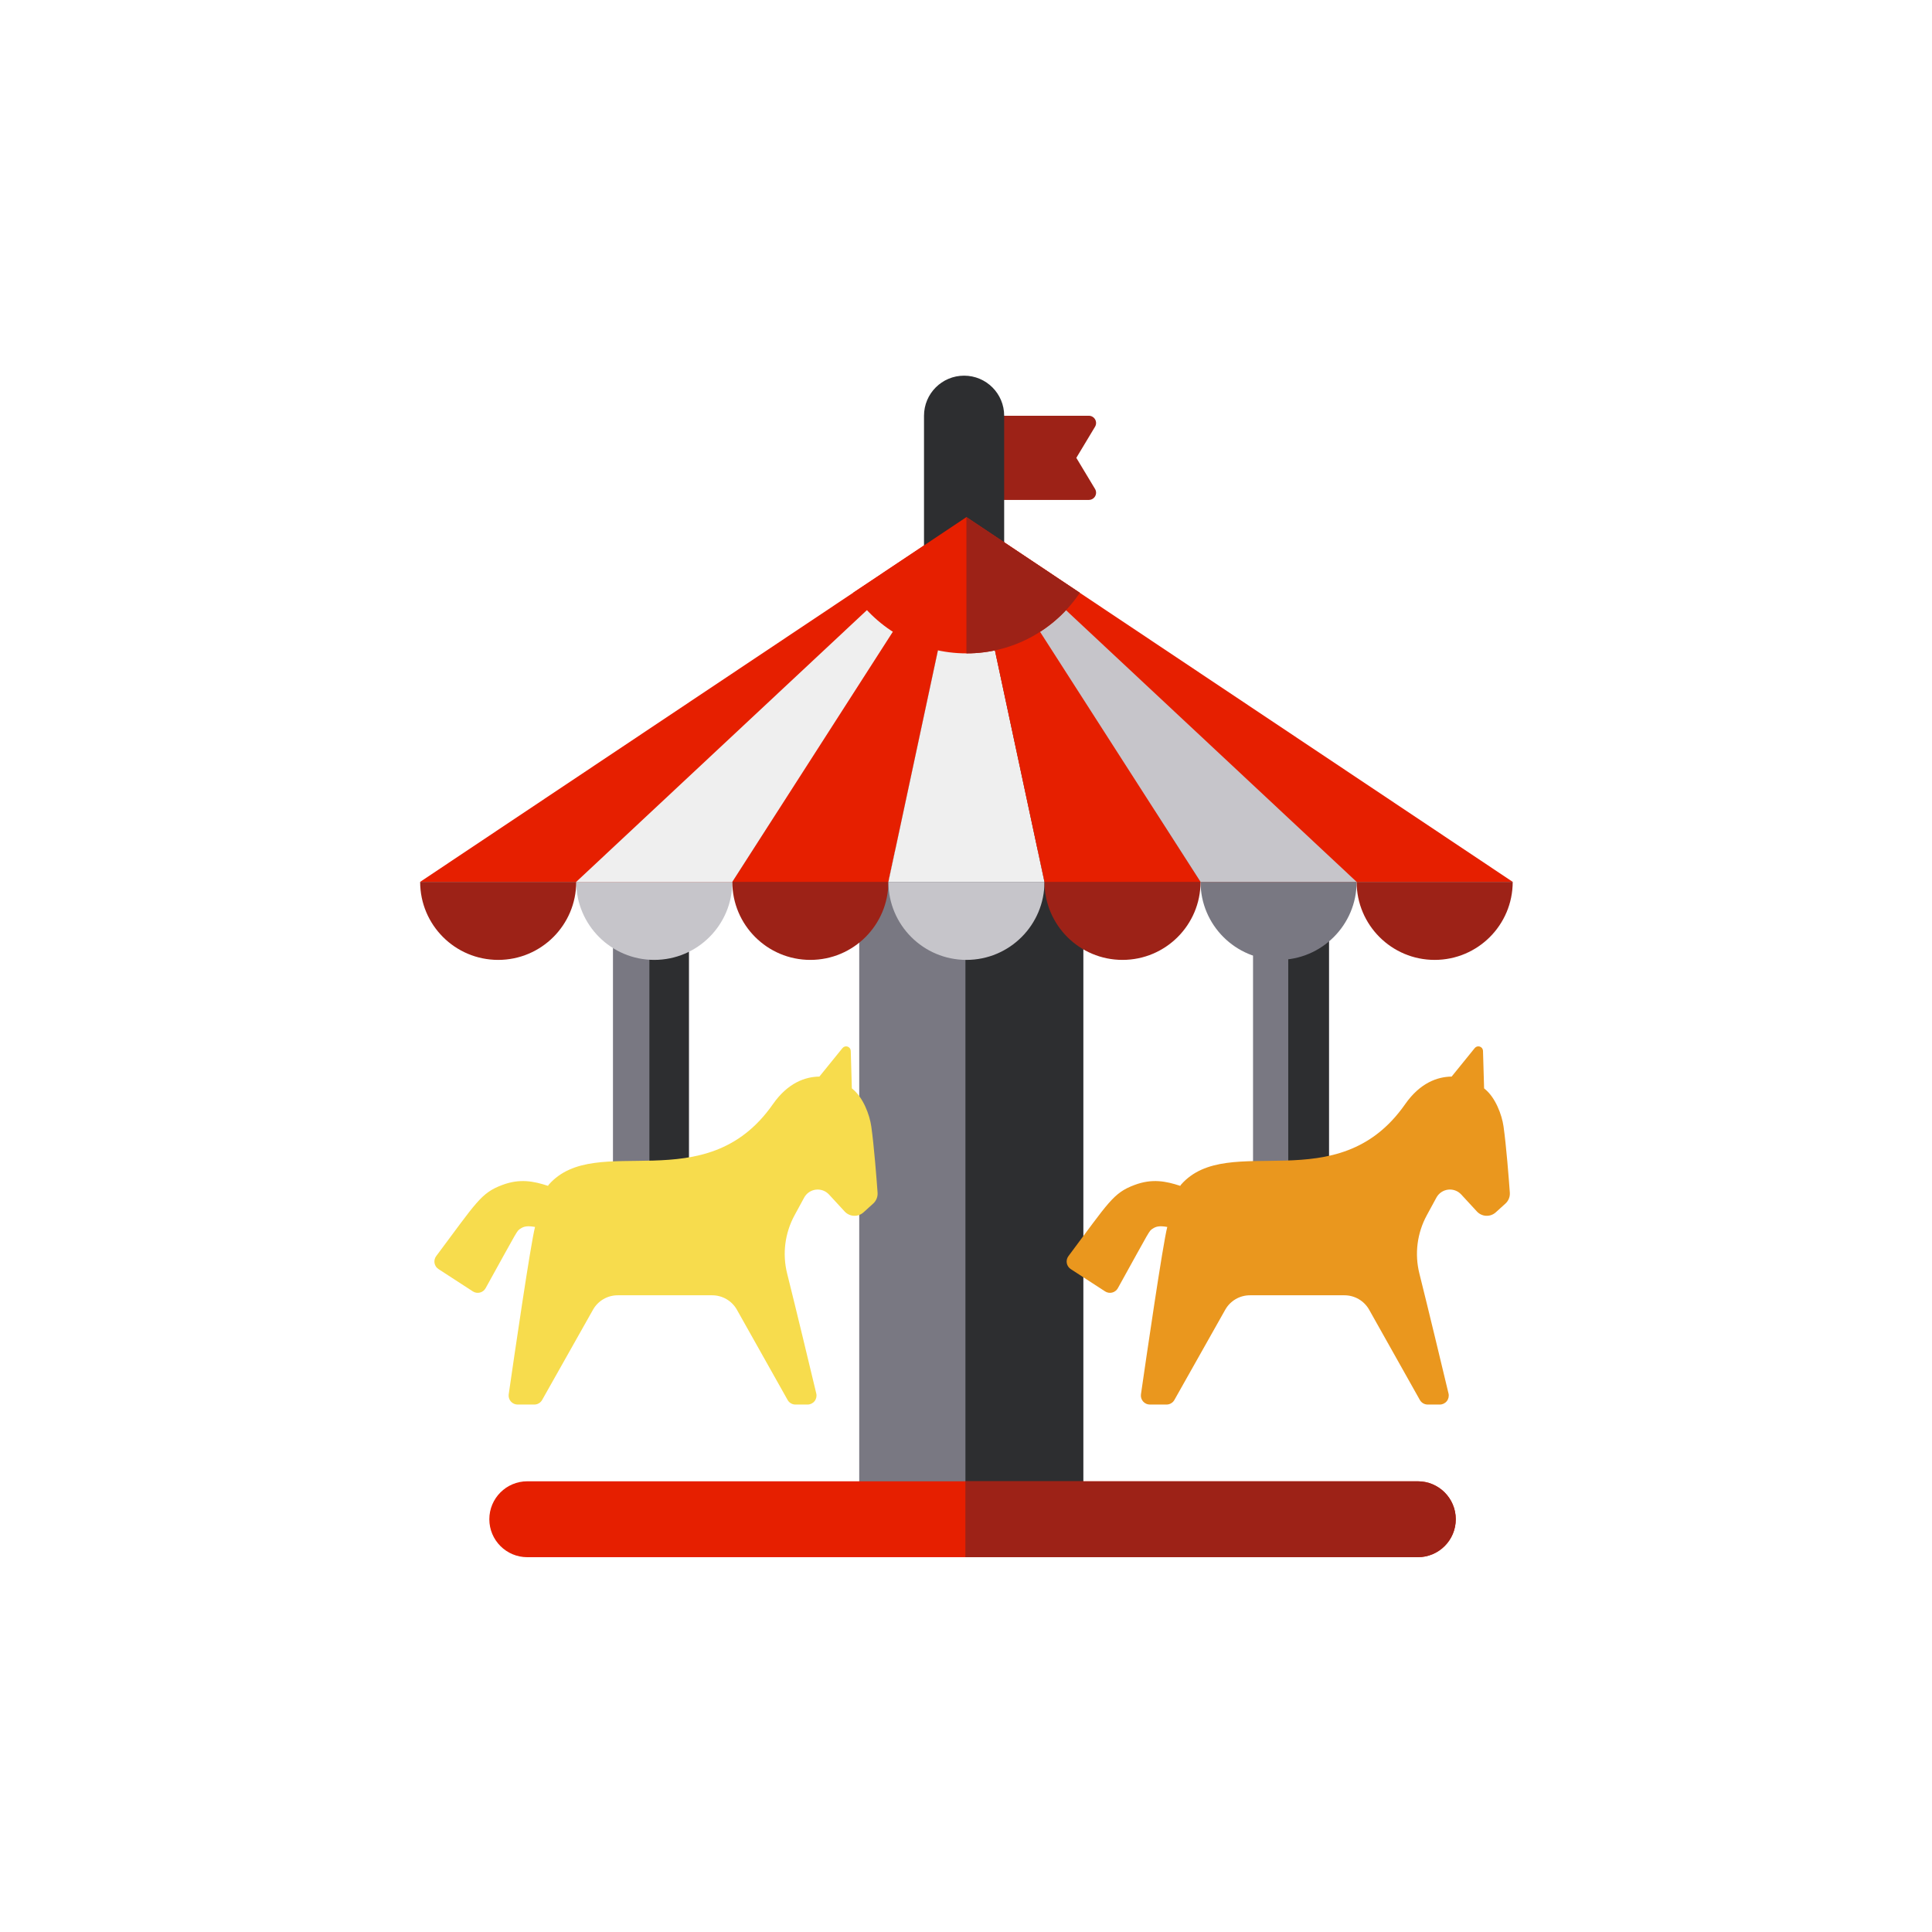 <?xml version="1.0" encoding="UTF-8" standalone="no"?>
<!-- Uploaded to: SVG Repo, www.svgrepo.com, Generator: SVG Repo Mixer Tools -->

<svg
   version="1.1"
   id="Layer_1"
   viewBox="0 0 108 108"
   xml:space="preserve"
   sodipodi:docname="Amusement Park Icon.svg"
   width="108"
   height="108"
   inkscape:version="1.3.2 (091e20e, 2023-11-25)"
   xmlns:inkscape="http://www.inkscape.org/namespaces/inkscape"
   xmlns:sodipodi="http://sodipodi.sourceforge.net/DTD/sodipodi-0.dtd"
   xmlns="http://www.w3.org/2000/svg"
   xmlns:svg="http://www.w3.org/2000/svg"><defs
   id="defs20" /><sodipodi:namedview
   id="namedview20"
   pagecolor="#ffffff"
   bordercolor="#000000"
   borderopacity="0.25"
   inkscape:showpageshadow="2"
   inkscape:pageopacity="0.0"
   inkscape:pagecheckerboard="0"
   inkscape:deskcolor="#d1d1d1"
   inkscape:zoom="3.3868041"
   inkscape:cx="65.105625"
   inkscape:cy="51.671131"
   inkscape:window-width="1432"
   inkscape:window-height="907"
   inkscape:window-x="0"
   inkscape:window-y="39"
   inkscape:window-maximized="0"
   inkscape:current-layer="Layer_1" />























<g
   id="g20"
   transform="matrix(0.129,0,0,0.129,21,21)"><rect
     x="209.546"
     y="189.067"
     style="fill:#797882"
     width="97.077"
     height="317.451"
     id="rect1" /><rect
     x="255.569"
     y="189.067"
     style="fill:#2d2e30"
     width="51.065"
     height="317.451"
     id="rect2" /><path
     style="fill:#e61f00"
     d="M 451.604,512 H 65.699 c -9.082,0 -16.444,-7.363 -16.444,-16.444 0,-9.082 7.363,-16.444 16.444,-16.444 h 385.905 c 9.082,0 16.444,7.363 16.444,16.444 0,9.081 -7.362,16.444 -16.444,16.444 z"
     id="path2" /><rect
     x="102.829"
     y="239.798"
     style="fill:#797882"
     width="32.89"
     height="107.994"
     id="rect3" /><rect
     x="118.622"
     y="239.798"
     style="fill:#2d2e30"
     width="17.095"
     height="107.994"
     id="rect4" /><rect
     x="380.199"
     y="237.055"
     style="fill:#797882"
     width="32.89"
     height="107.994"
     id="rect5" /><rect
     x="395.458"
     y="237.055"
     style="fill:#2d2e30"
     width="17.628"
     height="107.994"
     id="rect6" /><path
     style="fill:#9d2217"
     d="m 311.732,49.091 c 0.583,0.97 0.6,2.178 0.042,3.162 -0.558,0.984 -1.6,1.594 -2.732,1.594 H 254.985 V 17.37 h 54.057 c 1.132,0 2.175,0.609 2.732,1.594 0.557,0.985 0.541,2.192 -0.042,3.162 l -8.111,13.483 z"
     id="path6" /><circle
     style="fill:#c6c5ca"
     cx="120.732"
     cy="219.352"
     r="33.817"
     id="circle6" /><circle
     style="fill:#797882"
     cx="391.271"
     cy="219.352"
     r="33.817"
     id="circle7" /><polygon
     style="fill:#e61f00"
     points="255.999,61.286 19.276,219.354 492.724,219.354 "
     id="polygon7" /><g
     id="g8">
	<path
   style="fill:#9d2217"
   d="m 86.912,219.354 c 0,18.677 -15.141,33.817 -33.817,33.817 -18.676,0 -33.817,-15.141 -33.817,-33.817 z"
   id="path7" />
	<circle
   style="fill:#9d2217"
   cx="188.367"
   cy="219.352"
   r="33.817"
   id="circle8" />
</g><circle
     style="fill:#c6c5ca"
     cx="256.002"
     cy="219.352"
     r="33.817"
     id="circle9" /><g
     id="g10">
	<circle
   style="fill:#9d2217"
   cx="323.636"
   cy="219.352"
   r="33.817"
   id="circle10" />
	<path
   style="fill:#9d2217"
   d="m 492.724,219.354 c 0,18.677 -15.141,33.817 -33.817,33.817 -18.677,0 -33.817,-15.141 -33.817,-33.817 z"
   id="path10" />
</g><polygon
     points="222.182,219.354 255.999,61.286 289.818,219.354 "
     id="polygon10" /><polygon
     style="fill:#e61f00"
     points="222.182,219.354 154.547,219.354 255.999,61.286 "
     id="polygon11" /><g
     id="g13">
	<polygon
   style="fill:#efefef"
   points="86.912,219.354 255.999,61.286 154.547,219.354 "
   id="polygon12" />
	<polygon
   style="fill:#efefef"
   points="289.818,219.354 255.999,61.286 222.182,219.354 "
   id="polygon13" />
</g><polygon
     style="fill:#e61f00"
     points="289.818,219.354 357.453,219.354 255.999,61.286 "
     id="polygon14" /><polygon
     style="fill:#c6c5ca"
     points="425.088,219.354 255.999,61.286 357.453,219.354 "
     id="polygon15" /><path
     style="fill:#2d2e30"
     d="m 254.987,91.481 c -9.593,0 -17.37,-7.776 -17.37,-17.37 V 17.37 c 0,-9.593 7.776,-17.37 17.37,-17.37 9.594,0 17.37,7.776 17.37,17.37 v 56.742 c -0.001,9.593 -7.777,17.369 -17.37,17.369 z"
     id="path15" /><path
     style="fill:#e61f00"
     d="m 206.908,94.066 c 10.592,15.841 28.638,26.277 49.125,26.277 20.474,0 38.511,-10.422 49.106,-26.247 L 256.001,61.285 Z"
     id="path16" /><g
     id="g18">
	<path
   style="fill:#9d2217"
   d="m 255.999,61.286 v 59.057 c 0.011,0 0.021,10e-4 0.032,10e-4 20.474,0 38.511,-10.422 49.106,-26.247 z"
   id="path17" />
	<path
   style="fill:#9d2217"
   d="M 451.604,479.11 H 255.549 V 512 h 196.055 c 9.082,0 16.444,-7.363 16.444,-16.444 0,-9.083 -7.362,-16.446 -16.444,-16.446 z"
   id="path18" />
</g><path
     style="fill:#f7dc4d"
     d="m 215.608,358.755 c 1.325,-1.203 2.021,-2.947 1.891,-4.732 -0.44,-6.066 -1.549,-20.434 -2.735,-28.729 -0.721,-5.041 -3.497,-12.445 -8.062,-16.151 -0.113,-0.092 -0.234,-0.197 -0.35,-0.292 l -0.476,-16.259 c -0.024,-0.843 -0.572,-1.583 -1.37,-1.852 -0.8,-0.27 -1.683,-0.014 -2.213,0.641 l -10.008,12.351 c -6.12,0.076 -13.654,2.664 -20.154,11.975 -29.346,42.032 -76.555,11.475 -97.113,34.858 -0.107,0.122 -0.224,0.305 -0.346,0.518 -6.233,-2.042 -12.2,-3.251 -19.848,-0.362 -9.257,3.473 -11.09,7.413 -28.6,30.821 -0.645,0.863 -0.904,1.955 -0.715,3.016 0.189,1.061 0.807,1.999 1.71,2.587 l 14.894,9.674 c 0.906,0.589 2.017,0.774 3.065,0.512 1.048,-0.262 1.94,-0.948 2.464,-1.894 14.576,-26.294 13.425,-24.676 15.144,-25.827 1.408,-0.948 2.936,-1.314 6.274,-0.713 -1.927,7.384 -9.195,57.206 -11.405,72.503 -0.162,1.118 0.171,2.252 0.911,3.106 0.74,0.854 1.815,1.35 2.944,1.35 h 7.232 c 1.406,0 2.703,-0.757 3.393,-1.982 L 94.18,404.757 c 2.177,-3.862 6.265,-6.25 10.698,-6.25 h 40.961 c 4.439,0 8.532,2.396 10.706,6.265 l 21.966,39.098 c 0.69,1.227 1.988,1.987 3.396,1.987 h 5.234 c 1.193,0 2.32,-0.546 3.059,-1.484 0.739,-0.936 1.007,-2.16 0.73,-3.321 -2.558,-10.698 -8.804,-36.74 -12.623,-51.977 -2.137,-8.52 -0.977,-17.53 3.218,-25.247 1.413,-2.599 2.866,-5.272 4.167,-7.665 1.026,-1.888 2.9,-3.164 5.032,-3.43 2.132,-0.264 4.261,0.515 5.718,2.095 l 6.79,7.362 c 2.166,2.349 5.821,2.511 8.186,0.363 z"
     id="path19" /><path
     style="fill:#ea971e"
     d="m 489.584,358.755 c 1.325,-1.203 2.021,-2.947 1.891,-4.732 -0.44,-6.066 -1.549,-20.434 -2.735,-28.729 -0.721,-5.041 -3.497,-12.445 -8.062,-16.151 -0.113,-0.092 -0.234,-0.197 -0.35,-0.292 l -0.476,-16.259 c -0.024,-0.843 -0.572,-1.583 -1.37,-1.852 -0.8,-0.27 -1.683,-0.014 -2.213,0.641 l -10.008,12.351 c -6.12,0.076 -13.654,2.664 -20.154,11.975 -29.346,42.032 -76.555,11.475 -97.113,34.858 -0.107,0.122 -0.224,0.305 -0.346,0.518 -6.233,-2.042 -12.2,-3.251 -19.848,-0.362 -9.257,3.473 -11.09,7.413 -28.6,30.821 -0.645,0.863 -0.904,1.955 -0.715,3.016 0.189,1.061 0.807,1.999 1.71,2.587 l 14.894,9.674 c 0.906,0.589 2.017,0.774 3.065,0.512 1.048,-0.262 1.94,-0.948 2.464,-1.894 14.576,-26.294 13.425,-24.676 15.144,-25.827 1.408,-0.948 2.936,-1.314 6.274,-0.713 -1.927,7.384 -9.195,57.206 -11.405,72.503 -0.162,1.118 0.171,2.252 0.911,3.106 0.74,0.854 1.815,1.35 2.944,1.35 h 7.232 c 1.406,0 2.703,-0.757 3.393,-1.982 l 22.045,-39.117 c 2.177,-3.862 6.265,-6.25 10.698,-6.25 h 40.961 c 4.439,0 8.532,2.396 10.706,6.265 l 21.966,39.098 c 0.69,1.227 1.988,1.987 3.396,1.987 h 5.234 c 1.193,0 2.32,-0.546 3.059,-1.484 0.739,-0.936 1.007,-2.16 0.73,-3.321 -2.558,-10.698 -8.804,-36.74 -12.623,-51.977 -2.137,-8.52 -0.977,-17.53 3.219,-25.247 1.413,-2.599 2.866,-5.272 4.167,-7.665 1.026,-1.888 2.9,-3.164 5.032,-3.43 2.132,-0.264 4.261,0.515 5.718,2.095 l 6.79,7.362 c 2.166,2.349 5.821,2.511 8.186,0.363 z"
     id="path20" /></g>
</svg>
